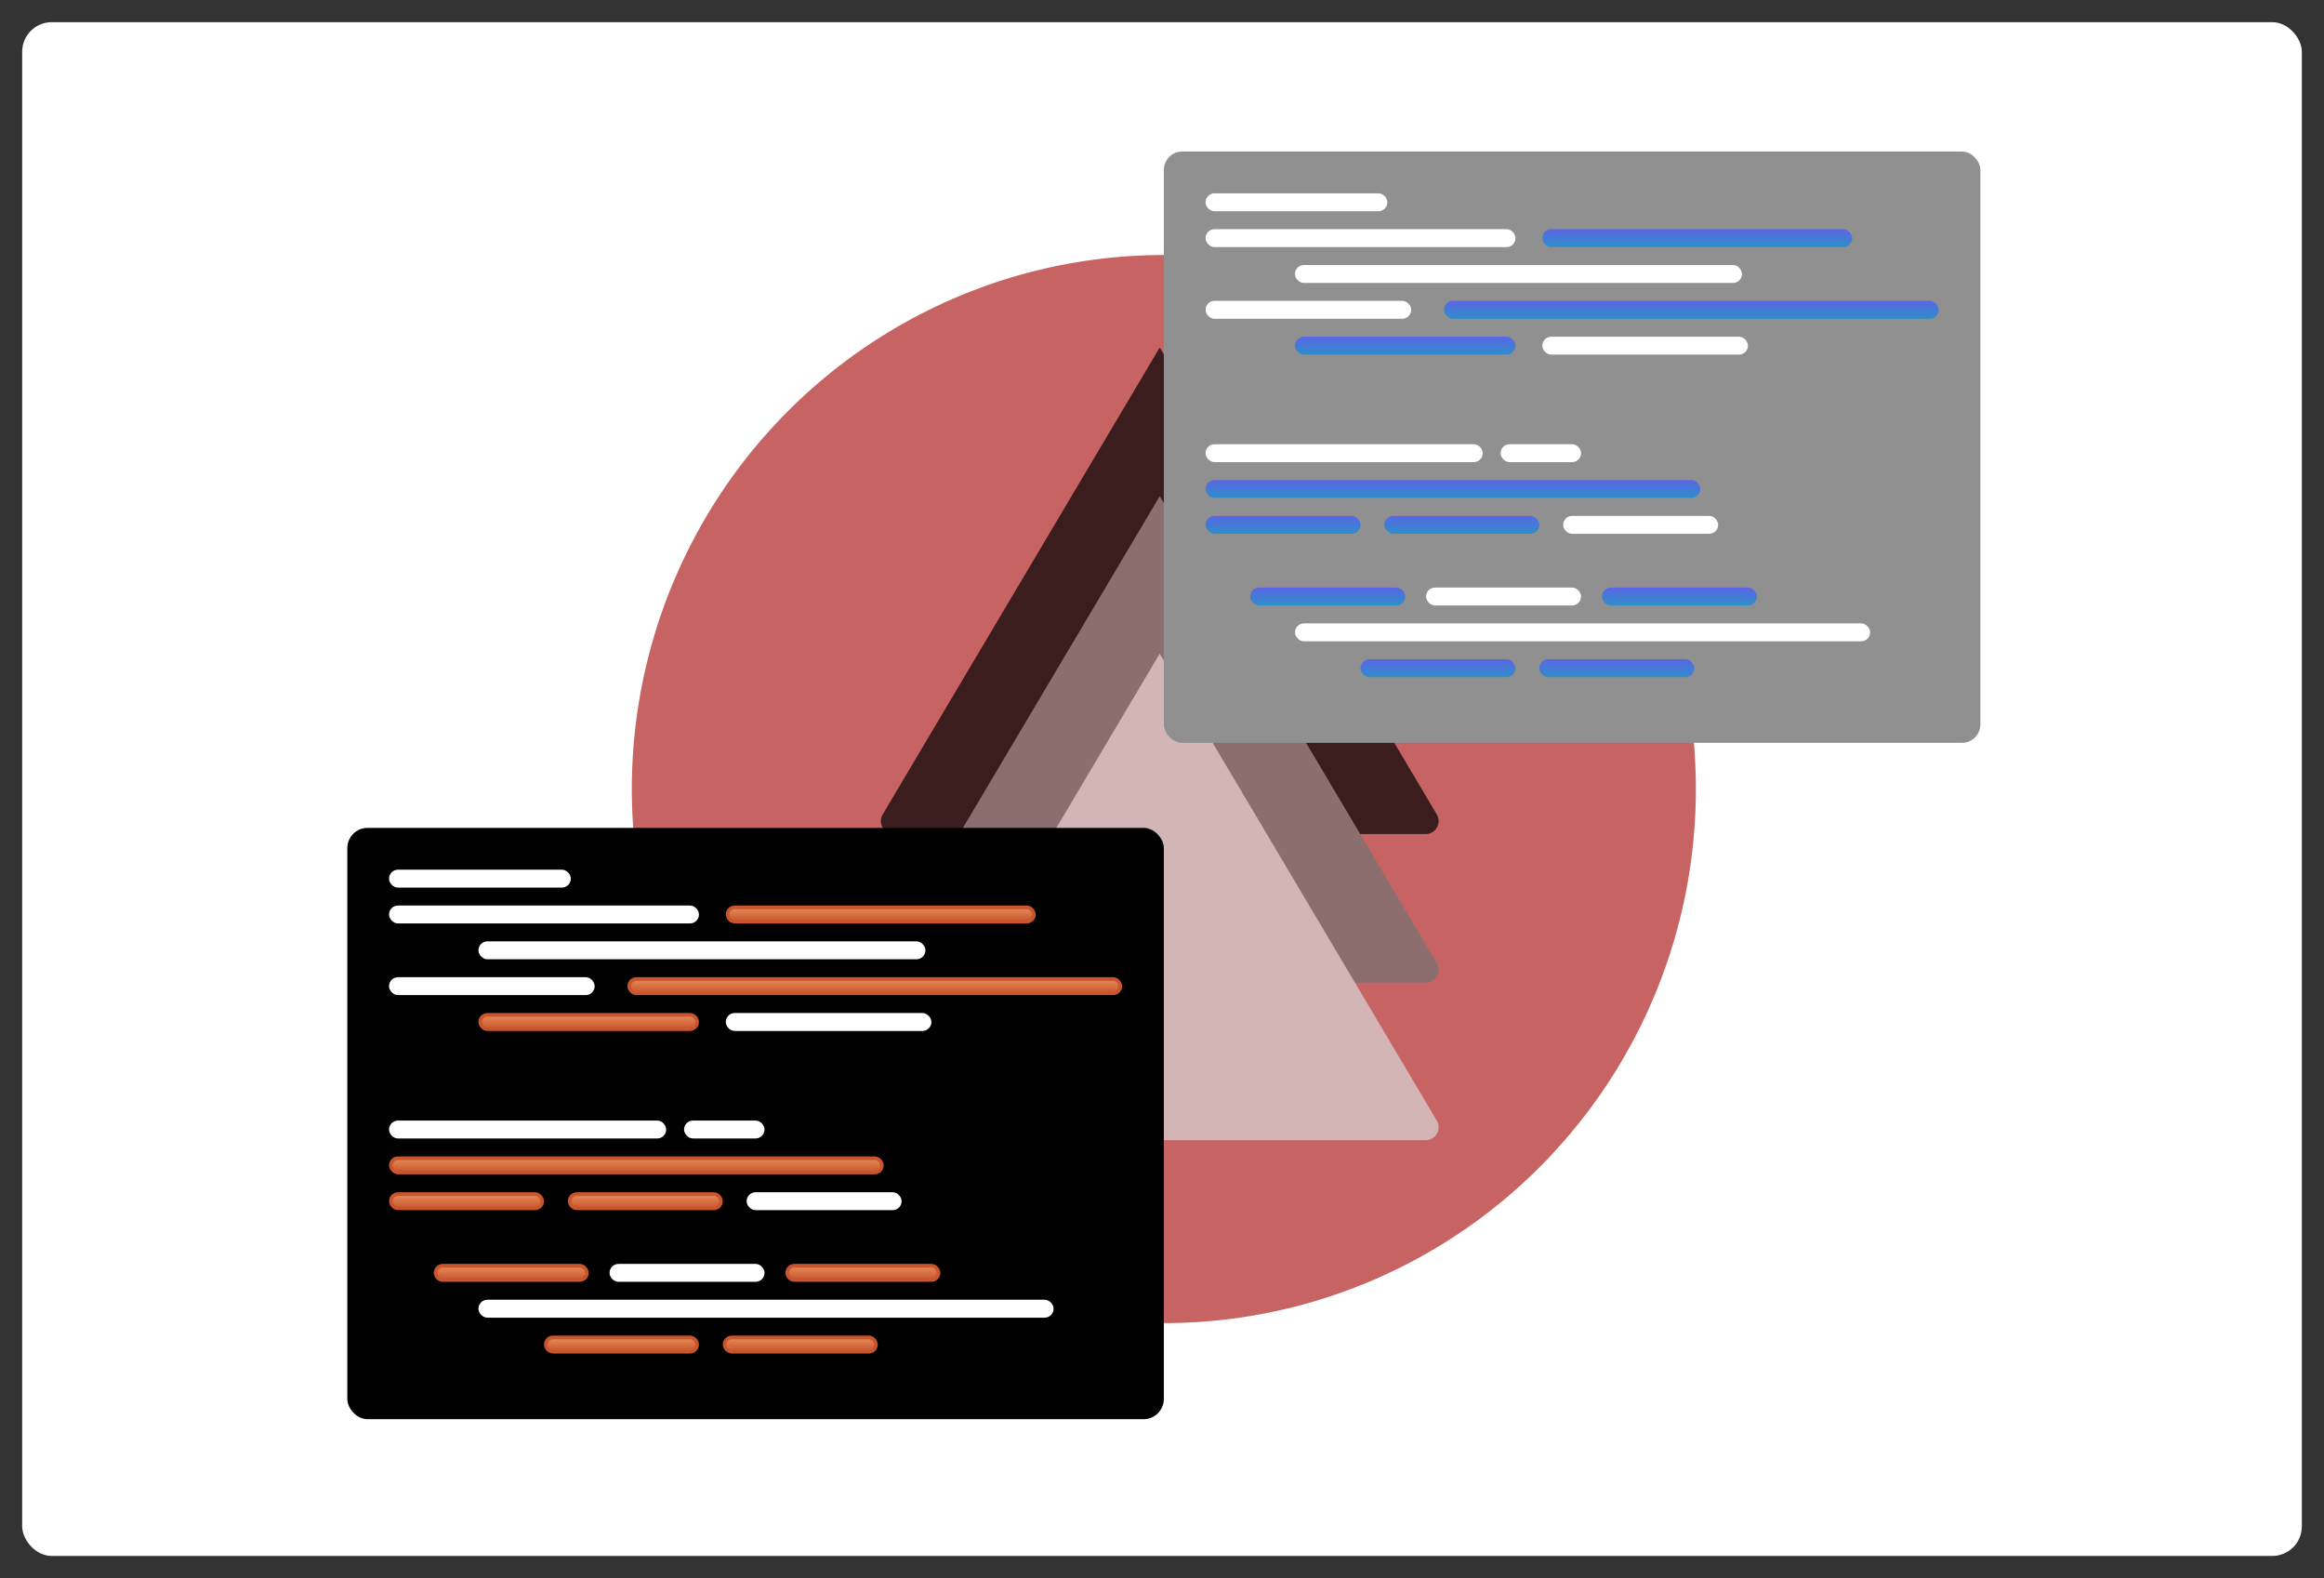 
<svg width="629px" height="427px" viewBox="0 0 629 427" version="1.1" xmlns="http://www.w3.org/2000/svg" xmlns:xlink="http://www.w3.org/1999/xlink">
    <rect x="0" y="0" width="629" height="427" fill="#333333" stroke="none"/>
    <defs>
        <rect id="path-1" x="0" y="0" width="617" height="415" rx="8"></rect>
        <filter x="-1.5%" y="-2.2%" width="102.9%" height="104.3%" filterUnits="objectBoundingBox" id="filter-2">
            <feMorphology radius="1" operator="dilate" in="SourceAlpha" result="shadowSpreadOuter1"></feMorphology>
            <feOffset dx="0" dy="0" in="shadowSpreadOuter1" result="shadowOffsetOuter1"></feOffset>
            <feGaussianBlur stdDeviation="2" in="shadowOffsetOuter1" result="shadowBlurOuter1"></feGaussianBlur>
            <feColorMatrix values="0 0 0 0 0   0 0 0 0 0   0 0 0 0 0  0 0 0 0.5 0" type="matrix" in="shadowBlurOuter1"></feColorMatrix>
        </filter>
        <linearGradient x1="50%" y1="0%" x2="50%" y2="100%" id="linearGradient-3">
            <stop stop-color="#E68D5A" offset="0%"></stop>
            <stop stop-color="#C8552D" offset="100%"></stop>
        </linearGradient>
        <linearGradient x1="50%" y1="0%" x2="50%" y2="100%" id="linearGradient-4">
            <stop stop-color="#E68D5A" offset="0%"></stop>
            <stop stop-color="#C8552D" offset="100%"></stop>
        </linearGradient>
        <linearGradient x1="50%" y1="0%" x2="50%" y2="100%" id="linearGradient-5">
            <stop stop-color="#E68D5A" offset="0%"></stop>
            <stop stop-color="#C8552D" offset="100%"></stop>
        </linearGradient>
        <linearGradient x1="50%" y1="0%" x2="50%" y2="100%" id="linearGradient-6">
            <stop stop-color="#E68D5A" offset="0%"></stop>
            <stop stop-color="#C8552D" offset="100%"></stop>
        </linearGradient>
        <linearGradient x1="50%" y1="0%" x2="50%" y2="100%" id="linearGradient-7">
            <stop stop-color="#5A66E6" offset="0%"></stop>
            <stop stop-color="#2D8EC8" offset="100%"></stop>
        </linearGradient>
        <linearGradient x1="50%" y1="0%" x2="50%" y2="100%" id="linearGradient-8">
            <stop stop-color="#5A66E6" offset="0%"></stop>
            <stop stop-color="#2D8EC8" offset="100%"></stop>
        </linearGradient>
        <linearGradient x1="50%" y1="0%" x2="50%" y2="100%" id="linearGradient-9">
            <stop stop-color="#5A66E6" offset="0%"></stop>
            <stop stop-color="#2D8EC8" offset="100%"></stop>
        </linearGradient>
        <linearGradient x1="50%" y1="0%" x2="50%" y2="100%" id="linearGradient-10">
            <stop stop-color="#5A66E6" offset="0%"></stop>
            <stop stop-color="#2D8EC8" offset="100%"></stop>
        </linearGradient>
    </defs>
    <g id="Page-3" stroke="none" stroke-width="1" fill="none" fill-rule="evenodd">
        <g id="open-source" transform="translate(6, 6)">
            <g id="Rectangle">
                <use fill="#FFFFFF" fill-rule="evenodd" xlink:href="#path-1"></use>
            </g>
            <ellipse id="Oval" fill="#B22222" fill-rule="evenodd" opacity="0.704" cx="309" cy="207.5" rx="144" ry="144.5"></ellipse>
            <g id="Logo" opacity="0.704" transform="translate(236, 89)" fill-rule="evenodd" stroke-width="1">
                <path d="M-2.677,125.636 L71.888,-3.55271368e-15 L146.453,125.636 C147.299,127.06 146.829,128.901 145.404,129.747 C144.941,130.022 144.412,130.167 143.873,130.167 L-0.097,130.167 C-1.754,130.167 -3.097,128.824 -3.097,127.167 C-3.097,126.628 -2.952,126.099 -2.677,125.636 Z" id="Path" stroke="#000000" fill="#000000"></path>
                <path d="M-2.677,165.869 L71.888,40.233 L146.453,165.869 C147.299,167.294 146.829,169.134 145.404,169.98 C144.941,170.255 144.412,170.4 143.873,170.4 L-0.097,170.4 C-1.754,170.4 -3.097,169.057 -3.097,167.4 C-3.097,166.861 -2.952,166.332 -2.677,165.869 Z" id="Path" stroke="#737373" fill="#737373"></path>
                <path d="M-2.677,208.469 L71.888,82.833 L146.453,208.469 C147.299,209.894 146.829,211.734 145.404,212.58 C144.941,212.855 144.412,213 143.873,213 L-0.097,213 C-1.754,213 -3.097,211.657 -3.097,210 C-3.097,209.461 -2.952,208.932 -2.677,208.469 Z" id="Path" stroke="#D8D8D8" fill="#D8D8D8"></path>
            </g>
            <g id="code-1" transform="translate(88, 218)" fill-rule="evenodd" stroke-width="1">
                <rect id="Rectangle" stroke="#000000" fill="#000000" x="0.5" y="0.5" width="220" height="159" rx="5"></rect>
                <rect id="Rectangle" stroke="#FFFFFF" fill="#FFFFFF" x="108.58" y="99.086" width="40.942" height="3.848" rx="1.924"></rect>
                <rect id="Rectangle" stroke="#C8552D" fill="url(#linearGradient-3)" x="76.318" y="40.904" width="132.891" height="3.848" rx="1.924"></rect>
                <rect id="Rectangle" stroke="#FFFFFF" fill="#FFFFFF" x="11.792" y="11.813" width="48.201" height="3.848" rx="1.924"></rect>
                <rect id="Rectangle" stroke="#FFFFFF" fill="#FFFFFF" x="11.792" y="79.692" width="74.011" height="3.848" rx="1.924"></rect>
                <rect id="Rectangle" stroke="#FFFFFF" fill="#FFFFFF" x="35.989" y="128.177" width="154.668" height="3.848" rx="1.924"></rect>
                <rect id="Rectangle" stroke="#FFFFFF" fill="#FFFFFF" x="91.642" y="79.692" width="20.777" height="3.848" rx="1.924"></rect>
                <rect id="Rectangle" stroke="#FFFFFF" fill="#FFFFFF" x="11.792" y="21.51" width="82.883" height="3.848" rx="1.924"></rect>
                <rect id="Rectangle" stroke="#FFFFFF" fill="#FFFFFF" x="11.792" y="40.904" width="54.653" height="3.848" rx="1.924"></rect>
                <rect id="Rectangle" stroke="#FFFFFF" fill="#FFFFFF" x="102.934" y="50.601" width="54.653" height="3.848" rx="1.924"></rect>
                <rect id="Rectangle" stroke="#C8552D" fill="url(#linearGradient-4)" x="102.934" y="21.51" width="82.883" height="3.848" rx="1.924"></rect>
                <rect id="Rectangle" stroke="#C8552D" fill="url(#linearGradient-3)" x="11.792" y="89.389" width="132.891" height="3.848" rx="1.924"></rect>
                <rect id="Rectangle" stroke="#C8552D" fill="url(#linearGradient-5)" x="11.792" y="99.086" width="40.942" height="3.848" rx="1.924"></rect>
                <rect id="Rectangle" stroke="#C8552D" fill="url(#linearGradient-5)" x="23.891" y="118.48" width="40.942" height="3.848" rx="1.924"></rect>
                <rect id="Rectangle" stroke="#C8552D" fill="url(#linearGradient-5)" x="119.066" y="118.48" width="40.942" height="3.848" rx="1.924"></rect>
                <rect id="Rectangle" stroke="#C8552D" fill="url(#linearGradient-5)" x="53.734" y="137.874" width="40.942" height="3.848" rx="1.924"></rect>
                <rect id="Rectangle" stroke="#C8552D" fill="url(#linearGradient-5)" x="102.128" y="137.874" width="40.942" height="3.848" rx="1.924"></rect>
                <rect id="Rectangle" stroke="#C8552D" fill="url(#linearGradient-5)" x="60.186" y="99.086" width="40.942" height="3.848" rx="1.924"></rect>
                <rect id="Rectangle" stroke="#FFFFFF" fill="#FFFFFF" x="71.478" y="118.48" width="40.942" height="3.848" rx="1.924"></rect>
                <rect id="Rectangle" stroke="#C8552D" fill="url(#linearGradient-6)" x="35.989" y="50.601" width="58.686" height="3.848" rx="1.924"></rect>
                <rect id="Rectangle" stroke="#FFFFFF" fill="#FFFFFF" x="35.989" y="31.207" width="119.985" height="3.848" rx="1.924"></rect>
            </g>
            <g id="code-2" transform="translate(309, 35)" fill-rule="evenodd">
                <rect id="Rectangle" fill="#909090" x="0" y="0" width="221" height="160" rx="5"></rect>
                <rect id="Rectangle" stroke="#FFFFFF" stroke-width="1" fill="#FFFFFF" x="108.58" y="99.086" width="40.942" height="3.848" rx="1.924"></rect>
                <rect id="Rectangle" fill="url(#linearGradient-7)" x="75.818" y="40.404" width="133.891" height="4.848" rx="2.424"></rect>
                <rect id="Rectangle" stroke="#FFFFFF" stroke-width="1" fill="#FFFFFF" x="11.792" y="11.813" width="48.201" height="3.848" rx="1.924"></rect>
                <rect id="Rectangle" stroke="#FFFFFF" stroke-width="1" fill="#FFFFFF" x="11.792" y="79.692" width="74.011" height="3.848" rx="1.924"></rect>
                <rect id="Rectangle" stroke="#FFFFFF" stroke-width="1" fill="#FFFFFF" x="35.989" y="128.177" width="154.668" height="3.848" rx="1.924"></rect>
                <rect id="Rectangle" stroke="#FFFFFF" stroke-width="1" fill="#FFFFFF" x="91.642" y="79.692" width="20.777" height="3.848" rx="1.924"></rect>
                <rect id="Rectangle" stroke="#FFFFFF" stroke-width="1" fill="#FFFFFF" x="11.792" y="21.51" width="82.883" height="3.848" rx="1.924"></rect>
                <rect id="Rectangle" stroke="#FFFFFF" stroke-width="1" fill="#FFFFFF" x="11.792" y="40.904" width="54.653" height="3.848" rx="1.924"></rect>
                <rect id="Rectangle" stroke="#FFFFFF" stroke-width="1" fill="#FFFFFF" x="102.934" y="50.601" width="54.653" height="3.848" rx="1.924"></rect>
                <rect id="Rectangle" fill="url(#linearGradient-8)" x="102.434" y="21.01" width="83.883" height="4.848" rx="2.424"></rect>
                <rect id="Rectangle" fill="url(#linearGradient-7)" x="11.292" y="88.889" width="133.891" height="4.848" rx="2.424"></rect>
                <rect id="Rectangle" fill="url(#linearGradient-9)" x="11.292" y="98.586" width="41.942" height="4.848" rx="2.424"></rect>
                <rect id="Rectangle" fill="url(#linearGradient-9)" x="23.391" y="117.98" width="41.942" height="4.848" rx="2.424"></rect>
                <rect id="Rectangle" fill="url(#linearGradient-9)" x="118.566" y="117.98" width="41.942" height="4.848" rx="2.424"></rect>
                <rect id="Rectangle" fill="url(#linearGradient-9)" x="53.234" y="137.374" width="41.942" height="4.848" rx="2.424"></rect>
                <rect id="Rectangle" fill="url(#linearGradient-9)" x="101.628" y="137.374" width="41.942" height="4.848" rx="2.424"></rect>
                <rect id="Rectangle" fill="url(#linearGradient-9)" x="59.686" y="98.586" width="41.942" height="4.848" rx="2.424"></rect>
                <rect id="Rectangle" stroke="#FFFFFF" stroke-width="1" fill="#FFFFFF" x="71.478" y="118.48" width="40.942" height="3.848" rx="1.924"></rect>
                <rect id="Rectangle" fill="url(#linearGradient-10)" x="35.489" y="50.101" width="59.686" height="4.848" rx="2.424"></rect>
                <rect id="Rectangle" stroke="#FFFFFF" stroke-width="1" fill="#FFFFFF" x="35.989" y="31.207" width="119.985" height="3.848" rx="1.924"></rect>
            </g>
        </g>
    </g>
</svg>